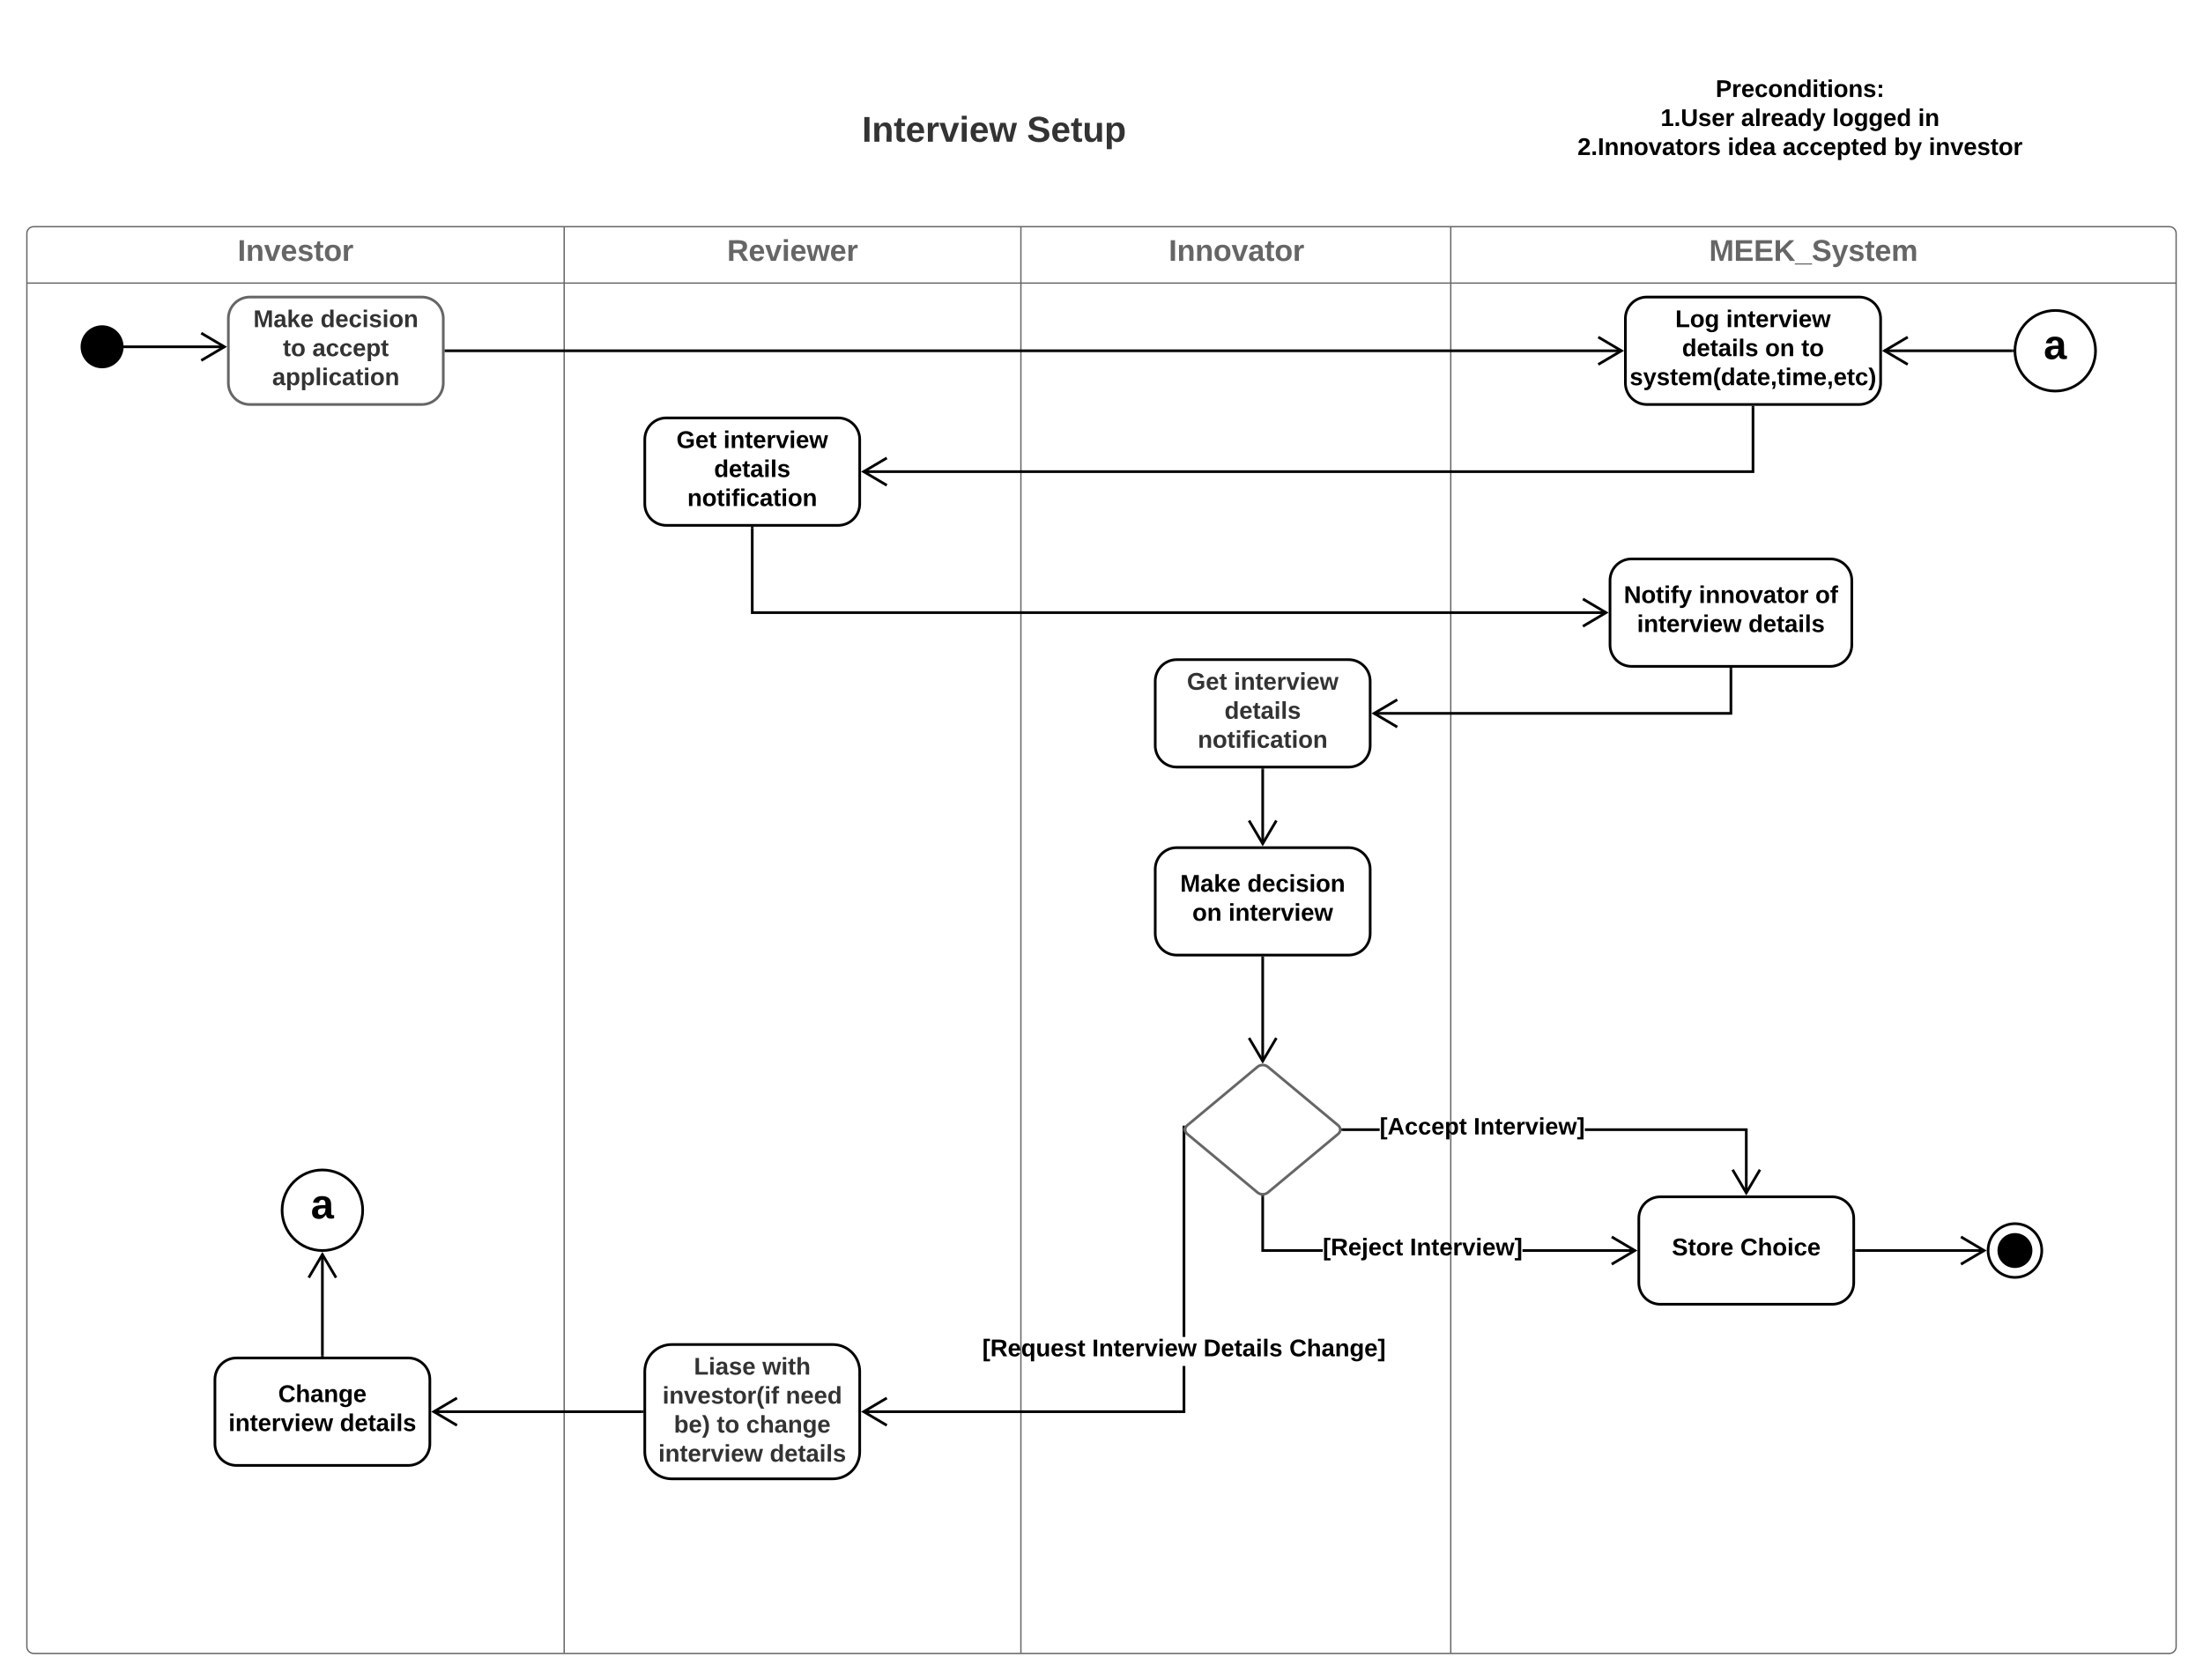 <svg xmlns="http://www.w3.org/2000/svg" xmlns:xlink="http://www.w3.org/1999/xlink" xmlns:lucid="lucid" width="1640" height="1251.2"><g transform="translate(-220 -48.805)" lucid:page-tab-id="0_0"><path d="M0 0h1870.4v1323.2H0z" fill="#fff"/><path d="M840 105c0-2.76 2.24-5 5-5h230c2.76 0 5 2.24 5 5v87.6c0 2.77-2.24 5-5 5H845c-2.76 0-5-2.23-5-5z" fill="none"/><use xlink:href="#a" transform="matrix(1,0,0,1,840,100) translate(21.667 54.333)"/><use xlink:href="#b" transform="matrix(1,0,0,1,840,100) translate(144.481 54.333)"/><path d="M240 259.6v-37c0-2.75 2.24-5 5-5h395v42z" fill="#fff"/><path d="M240 259.6V1275c0 2.76 2.24 5 5 5h395V259.6z" fill="none"/><path d="M640 259.6v-42h340v42z" fill="#fff"/><path d="M640 259.6V1280h340V259.6z" fill="none"/><path d="M640 217.6V1280" stroke="#666" fill="none"/><path d="M980 259.6v-42h320v42z" fill="#fff"/><path d="M980 259.6V1280h320V259.6z" fill="none"/><path d="M980 217.6V1280" stroke="#666" fill="none"/><path d="M1300 217.6h535c2.76 0 5 2.25 5 5v37h-540z" fill="#fff"/><path d="M1840 259.6V1275c0 2.76-2.24 5-5 5h-535V259.6z" fill="none"/><path d="M1300 217.6V1280M240 259.6h1600M240 259.6v-37c0-2.75 2.24-5 5-5h395m0 0h340m0 0h320m0 0h535c2.76 0 5 2.25 5 5v37m0 0V1275c0 2.76-2.24 5-5 5h-535m-660 0h340m0 0h320M240 259.6V1275c0 2.76 2.24 5 5 5h395" stroke="#666" fill="none"/><use xlink:href="#c" transform="matrix(1,0,0,1,240,217.61) translate(156.883 25.444)"/><use xlink:href="#d" transform="matrix(1,0,0,1,640,217.61) translate(121.265 25.444)"/><use xlink:href="#e" transform="matrix(1,0,0,1,980,217.61) translate(110.037 25.444)"/><use xlink:href="#f" transform="matrix(1,0,0,1,1300,217.61) translate(192.315 25.444)"/><path d="M406 270c-8.84 0-16 7.16-16 16v48c0 8.84 7.16 16 16 16h128c8.84 0 16-7.16 16-16v-48c0-8.84-7.16-16-16-16z" stroke="#666" stroke-width="2" fill="#fff"/><use xlink:href="#g" transform="matrix(1,0,0,1,398,278) translate(10.6 14.4)"/><use xlink:href="#h" transform="matrix(1,0,0,1,398,278) translate(60.55 14.4)"/><use xlink:href="#i" transform="matrix(1,0,0,1,398,278) translate(32.6 36)"/><use xlink:href="#j" transform="matrix(1,0,0,1,398,278) translate(54.5 36)"/><use xlink:href="#k" transform="matrix(1,0,0,1,398,278) translate(24.625 57.6)"/><path d="M552 310h875.18" stroke="#000" stroke-width="2" fill="none"/><path d="M552.03 311H551v-2h1.03z"/><path d="M1409.82 320.18l17.22-10.18-17.22-10.18" stroke="#000" stroke-width="2" fill="none"/><path d="M1096 540c-8.84 0-16 7.16-16 16v48c0 8.84 7.16 16 16 16h128c8.84 0 16-7.16 16-16v-48c0-8.84-7.16-16-16-16z" stroke="#000" stroke-width="2" fill="#fff"/><use xlink:href="#l" transform="matrix(1,0,0,1,1088,548) translate(15.575 14.4)"/><use xlink:href="#m" transform="matrix(1,0,0,1,1088,548) translate(50.525 14.4)"/><use xlink:href="#n" transform="matrix(1,0,0,1,1088,548) translate(43.55 36)"/><use xlink:href="#o" transform="matrix(1,0,0,1,1088,548) translate(23.675 57.6)"/><path d="M1446 270c-8.84 0-16 7.16-16 16v48c0 8.84 7.16 16 16 16h158c8.84 0 16-7.16 16-16v-48c0-8.84-7.16-16-16-16z" stroke="#000" stroke-width="2" fill="#fff"/><use xlink:href="#p" transform="matrix(1,0,0,1,1438,278) translate(29.125 14.4)"/><use xlink:href="#q" transform="matrix(1,0,0,1,1438,278) translate(66.975 14.4)"/><use xlink:href="#r" transform="matrix(1,0,0,1,1438,278) translate(34.15 36)"/><use xlink:href="#s" transform="matrix(1,0,0,1,1438,278) translate(96.05 36)"/><use xlink:href="#t" transform="matrix(1,0,0,1,1438,278) translate(122.95 36)"/><use xlink:href="#u" transform="matrix(1,0,0,1,1438,278) translate(-4.825 57.6)"/><path d="M698 1100H542.82" stroke="#000" stroke-width="2" fill="none"/><path d="M699 1101h-1.03v-2H699z"/><path d="M560.18 1089.82L542.96 1100l17.22 10.18M780 442v63h635.74" stroke="#000" stroke-width="2" fill="none"/><path d="M781 442.03h-2V441h2z"/><path d="M1398.38 515.18l17.2-10.18-17.2-10.18M1160 622v55.18" stroke="#000" stroke-width="2" fill="none"/><path d="M1161 622.03h-2V621h2z"/><path d="M1149.82 659.82l10.18 17.22 10.18-17.22" stroke="#000" stroke-width="2" fill="none"/><path d="M1102.4 1101H862.82v-2h237.58v-33.05h2zm0-56.65h-2V891h2z"/><path d="M1102.4 887l-1.07 1.9.13 2.13h-1.06V887h2zM880.7 1090.68l-15.77 9.32 15.76 9.32-1.03 1.72L861 1100l18.67-11.04z"/><use xlink:href="#v" transform="matrix(1,0,0,1,951.248,1044.345) translate(0 14.4)"/><use xlink:href="#w" transform="matrix(1,0,0,1,951.248,1044.345) translate(81.75 14.4)"/><use xlink:href="#x" transform="matrix(1,0,0,1,951.248,1044.345) translate(164.65 14.4)"/><use xlink:href="#y" transform="matrix(1,0,0,1,951.248,1044.345) translate(228.55 14.4)"/><path d="M1340 68.8h440v160h-440z" stroke="#000" stroke-opacity="0" stroke-width="2" fill="#fff" fill-opacity="0"/><use xlink:href="#z" transform="matrix(1,0,0,1,1345,73.805) translate(152.175 47.212)"/><use xlink:href="#A" transform="matrix(1,0,0,1,1345,73.805) translate(111.175 68.812)"/><use xlink:href="#B" transform="matrix(1,0,0,1,1345,73.805) translate(171.125 68.812)"/><use xlink:href="#C" transform="matrix(1,0,0,1,1345,73.805) translate(239.075 68.812)"/><use xlink:href="#D" transform="matrix(1,0,0,1,1345,73.805) translate(302.875 68.812)"/><use xlink:href="#E" transform="matrix(1,0,0,1,1345,73.805) translate(49.325 90.413)"/><use xlink:href="#F" transform="matrix(1,0,0,1,1345,73.805) translate(161.075 90.413)"/><use xlink:href="#G" transform="matrix(1,0,0,1,1345,73.805) translate(202.025 90.413)"/><use xlink:href="#H" transform="matrix(1,0,0,1,1345,73.805) translate(284.875 90.413)"/><use xlink:href="#I" transform="matrix(1,0,0,1,1345,73.805) translate(310.825 90.413)"/><use xlink:href="#J" transform="matrix(1,0,0,1,1345,73.805) translate(215 112.013)"/><path d="M1160 762v77.07" stroke="#000" stroke-width="2" fill="none"/><path d="M1161 762.03h-2V761h2z"/><path d="M1149.82 821.7l10.18 17.23 10.18-17.22" stroke="#000" stroke-width="2" fill="none"/><path d="M720 1050c-11.05 0-20 8.95-20 20v60c0 11.05 8.95 20 20 20h120c11.05 0 20-8.95 20-20v-60c0-11.05-8.95-20-20-20z" stroke="#000" stroke-width="2" fill="#fff"/><use xlink:href="#K" transform="matrix(1,0,0,1,708,1058) translate(28.575 14.4)"/><use xlink:href="#L" transform="matrix(1,0,0,1,708,1058) translate(79.525 14.4)"/><use xlink:href="#M" transform="matrix(1,0,0,1,708,1058) translate(5.175 36)"/><use xlink:href="#N" transform="matrix(1,0,0,1,708,1058) translate(96.925 36)"/><use xlink:href="#O" transform="matrix(1,0,0,1,708,1058) translate(13.675 57.6)"/><use xlink:href="#i" transform="matrix(1,0,0,1,708,1058) translate(45.575 57.6)"/><use xlink:href="#P" transform="matrix(1,0,0,1,708,1058) translate(67.475 57.6)"/><use xlink:href="#Q" transform="matrix(1,0,0,1,708,1058) translate(2.1 79.2)"/><use xlink:href="#R" transform="matrix(1,0,0,1,708,1058) translate(85 79.2)"/><path d="M396 1060c-8.84 0-16 7.16-16 16v48c0 8.84 7.16 16 16 16h128c8.84 0 16-7.16 16-16v-48c0-8.84-7.16-16-16-16z" stroke="#000" stroke-width="2" fill="#fff"/><use xlink:href="#S" transform="matrix(1,0,0,1,388,1068) translate(39.1 24.8)"/><use xlink:href="#T" transform="matrix(1,0,0,1,388,1068) translate(2.1 46.4)"/><use xlink:href="#U" transform="matrix(1,0,0,1,388,1068) translate(85 46.4)"/><path d="M460 1058v-75.18" stroke="#000" stroke-width="2" fill="none"/><path d="M461 1059h-2v-1.03h2z"/><path d="M470.18 1000.18L460 982.98l-10.18 17.2" stroke="#000" stroke-width="2" fill="none"/><path d="M716 360c-8.84 0-16 7.16-16 16v48c0 8.84 7.16 16 16 16h128c8.84 0 16-7.16 16-16v-48c0-8.84-7.16-16-16-16z" stroke="#000" stroke-width="2" fill="#fff"/><use xlink:href="#V" transform="matrix(1,0,0,1,708,368) translate(15.575 14.4)"/><use xlink:href="#q" transform="matrix(1,0,0,1,708,368) translate(50.525 14.4)"/><use xlink:href="#W" transform="matrix(1,0,0,1,708,368) translate(43.55 36)"/><use xlink:href="#X" transform="matrix(1,0,0,1,708,368) translate(23.675 57.6)"/><path d="M1525 352v48H862.82" stroke="#000" stroke-width="2" fill="none"/><path d="M1526 352.03h-2V351h2z"/><path d="M880.18 389.82L862.96 400l17.22 10.18" stroke="#000" stroke-width="2" fill="none"/><path d="M1434.56 465c-8.84 0-16 7.16-16 16v48c0 8.84 7.16 16 16 16h148c8.83 0 16-7.16 16-16v-48c0-8.84-7.17-16-16-16z" stroke="#000" stroke-width="2" fill="#fff"/><g><use xlink:href="#Y" transform="matrix(1,0,0,1,1426.557,473) translate(2.275 24.8)"/><use xlink:href="#Z" transform="matrix(1,0,0,1,1426.557,473) translate(58.075 24.8)"/><use xlink:href="#aa" transform="matrix(1,0,0,1,1426.557,473) translate(144.825 24.8)"/><use xlink:href="#ab" transform="matrix(1,0,0,1,1426.557,473) translate(12.1 46.4)"/><use xlink:href="#U" transform="matrix(1,0,0,1,1426.557,473) translate(95 46.4)"/></g><path d="M1096 680c-8.84 0-16 7.16-16 16v48c0 8.84 7.16 16 16 16h128c8.84 0 16-7.16 16-16v-48c0-8.84-7.16-16-16-16z" stroke="#000" stroke-width="2" fill="#fff"/><g><use xlink:href="#ac" transform="matrix(1,0,0,1,1088,688) translate(10.6 24.8)"/><use xlink:href="#ad" transform="matrix(1,0,0,1,1088,688) translate(60.55 24.8)"/><use xlink:href="#s" transform="matrix(1,0,0,1,1088,688) translate(19.6 46.4)"/><use xlink:href="#ae" transform="matrix(1,0,0,1,1088,688) translate(46.5 46.4)"/></g><path d="M1156.16 843.2c2.12-1.77 5.56-1.77 7.68 0l52.32 43.6c2.12 1.77 2.12 4.63 0 6.4l-52.32 43.6c-2.12 1.77-5.56 1.77-7.68 0l-52.32-43.6c-2.12-1.77-2.12-4.63 0-6.4z" stroke="#666" stroke-width="2" fill="#fff"/><path d="M1508.56 547v33h-265.74" stroke="#000" stroke-width="2" fill="none"/><path d="M1509.56 547.03h-2V546h2z"/><path d="M1260.18 569.82L1242.96 580l17.22 10.18" stroke="#000" stroke-width="2" fill="none"/><path d="M1521 937.18h-2V891h-119.18v-2H1521zM1219.6 891v-2h27.48v2z"/><path d="M1219.63 891h-.97l-.12-2h1.1zM1531.04 920.33L1520 939l-11.04-18.67 1.72-1.02 9.32 15.77 9.32-15.76z"/><g><use xlink:href="#af" transform="matrix(1,0,0,1,1247.077,879.333) translate(0 14.222)"/><use xlink:href="#ag" transform="matrix(1,0,0,1,1247.077,879.333) translate(69.926 14.222)"/></g><path d="M1161 979h43.7v2H1159v-40.9h2zm276.18 0v2h-83.78v-2z"/><path d="M1161 940.13h-2v-1.15l.8.16 1.2-.17zM1439 980l-18.67 11.04-1.02-1.72 15.77-9.32-15.76-9.32 1.03-1.72z"/><g><use xlink:href="#ah" transform="matrix(1,0,0,1,1204.704,969.2) translate(0 14.4)"/><use xlink:href="#ai" transform="matrix(1,0,0,1,1204.704,969.2) translate(64.85 14.4)"/></g><path d="M310.67 307.04h76.5" stroke="#000" stroke-width="2" fill="none"/><path d="M311 307.04c0 8.28-6.72 15-15 15-8.28 0-15-6.72-15-15 0-8.3 6.72-15 15-15 8.28 0 15 6.7 15 15z" stroke="#000" stroke-width="2"/><path d="M369.82 317.22l17.22-10.18-17.22-10.18" stroke="#000" stroke-width="2" fill="none"/><path d="M1740 980c0 11.05-8.95 20-20 20s-20-8.95-20-20 8.95-20 20-20 20 8.95 20 20z" stroke="#000" stroke-width="2" fill="#fff"/><path d="M1732 980c0 6.63-5.37 12-12 12s-12-5.37-12-12 5.37-12 12-12 12 5.37 12 12z" stroke="#000" stroke-width="2"/><path d="M1456 940c-8.84 0-16 7.16-16 16v48c0 8.84 7.16 16 16 16h128c8.84 0 16-7.16 16-16v-48c0-8.84-7.16-16-16-16z" stroke="#000" stroke-width="2" fill="#fff"/><g><use xlink:href="#aj" transform="matrix(1,0,0,1,1448,948) translate(16.625 35.6)"/><use xlink:href="#ak" transform="matrix(1,0,0,1,1448,948) translate(67.525 35.6)"/></g><path d="M1602 980h95.18" stroke="#000" stroke-width="2" fill="none"/><path d="M1602.03 981H1601v-2h1.03z"/><path d="M1679.82 990.18l17.2-10.18-17.2-10.18" stroke="#000" stroke-width="2" fill="none"/><path d="M490 950c0 16.57-13.43 30-30 30s-30-13.43-30-30 13.43-30 30-30 30 13.43 30 30z" stroke="#000" stroke-width="2" fill="#fff"/><g><use xlink:href="#al" transform="matrix(1,0,0,1,435,925) translate(16.363 31.139)"/></g><path d="M1780 310c0 16.57-13.43 30-30 30s-30-13.43-30-30 13.43-30 30-30 30 13.43 30 30z" stroke="#000" stroke-width="2" fill="#fff"/><g><use xlink:href="#al" transform="matrix(1,0,0,1,1725,285) translate(16.363 31.139)"/></g><path d="M1718 310h-95.18" stroke="#000" stroke-width="2" fill="none"/><path d="M1719 309.98l.03 1.02h-1.06v-2h1.1z"/><path d="M1640.18 299.82L1622.96 310l17.22 10.18" stroke="#000" stroke-width="2" fill="none"/><defs><path fill="#333" d="M24 0v-248h52V0H24" id="am"/><path fill="#333" d="M135-194c87-1 58 113 63 194h-50c-7-57 23-157-34-157-59 0-34 97-39 157H25l-1-190h47c2 12-1 28 3 38 12-26 28-41 61-42" id="an"/><path fill="#333" d="M115-3C79 11 28 4 28-45v-112H4v-33h27l15-45h31v45h36v33H77v99c-1 23 16 31 38 25v30" id="ao"/><path fill="#333" d="M185-48c-13 30-37 53-82 52C43 2 14-33 14-96s30-98 90-98c62 0 83 45 84 108H66c0 31 8 55 39 56 18 0 30-7 34-22zm-45-69c5-46-57-63-70-21-2 6-4 13-4 21h74" id="ap"/><path fill="#333" d="M135-150c-39-12-60 13-60 57V0H25l-1-190h47c2 13-1 29 3 40 6-28 27-53 61-41v41" id="aq"/><path fill="#333" d="M128 0H69L1-190h53L99-40l48-150h52" id="ar"/><path fill="#333" d="M25-224v-37h50v37H25zM25 0v-190h50V0H25" id="as"/><path fill="#333" d="M231 0h-52l-39-155L100 0H48L-1-190h46L77-45c9-52 24-97 36-145h53l37 145 32-145h46" id="at"/><g id="a"><use transform="matrix(0.074,0,0,0.074,0,0)" xlink:href="#am"/><use transform="matrix(0.074,0,0,0.074,7.407,0)" xlink:href="#an"/><use transform="matrix(0.074,0,0,0.074,23.63,0)" xlink:href="#ao"/><use transform="matrix(0.074,0,0,0.074,32.444,0)" xlink:href="#ap"/><use transform="matrix(0.074,0,0,0.074,47.259,0)" xlink:href="#aq"/><use transform="matrix(0.074,0,0,0.074,57.63,0)" xlink:href="#ar"/><use transform="matrix(0.074,0,0,0.074,72.444,0)" xlink:href="#as"/><use transform="matrix(0.074,0,0,0.074,79.852,0)" xlink:href="#ap"/><use transform="matrix(0.074,0,0,0.074,94.667,0)" xlink:href="#at"/></g><path fill="#333" d="M169-182c-1-43-94-46-97-3 18 66 151 10 154 114 3 95-165 93-204 36-6-8-10-19-12-30l50-8c3 46 112 56 116 5-17-69-150-10-154-114-4-87 153-88 188-35 5 8 8 18 10 28" id="au"/><path fill="#333" d="M85 4C-2 5 27-109 22-190h50c7 57-23 150 33 157 60-5 35-97 40-157h50l1 190h-47c-2-12 1-28-3-38-12 25-28 42-61 42" id="av"/><path fill="#333" d="M135-194c53 0 70 44 70 98 0 56-19 98-73 100-31 1-45-17-59-34 3 33 2 69 2 105H25l-1-265h48c2 10 0 23 3 31 11-24 29-35 60-35zM114-30c33 0 39-31 40-66 0-38-9-64-40-64-56 0-55 130 0 130" id="aw"/><g id="b"><use transform="matrix(0.074,0,0,0.074,0,0)" xlink:href="#au"/><use transform="matrix(0.074,0,0,0.074,17.778,0)" xlink:href="#ap"/><use transform="matrix(0.074,0,0,0.074,32.593,0)" xlink:href="#ao"/><use transform="matrix(0.074,0,0,0.074,41.407,0)" xlink:href="#av"/><use transform="matrix(0.074,0,0,0.074,57.63,0)" xlink:href="#aw"/></g><path fill="#666" d="M24 0v-248h52V0H24" id="ax"/><path fill="#666" d="M135-194c87-1 58 113 63 194h-50c-7-57 23-157-34-157-59 0-34 97-39 157H25l-1-190h47c2 12-1 28 3 38 12-26 28-41 61-42" id="ay"/><path fill="#666" d="M128 0H69L1-190h53L99-40l48-150h52" id="az"/><path fill="#666" d="M185-48c-13 30-37 53-82 52C43 2 14-33 14-96s30-98 90-98c62 0 83 45 84 108H66c0 31 8 55 39 56 18 0 30-7 34-22zm-45-69c5-46-57-63-70-21-2 6-4 13-4 21h74" id="aA"/><path fill="#666" d="M137-138c1-29-70-34-71-4 15 46 118 7 119 86 1 83-164 76-172 9l43-7c4 19 20 25 44 25 33 8 57-30 24-41C81-84 22-81 20-136c-2-80 154-74 161-7" id="aB"/><path fill="#666" d="M115-3C79 11 28 4 28-45v-112H4v-33h27l15-45h31v45h36v33H77v99c-1 23 16 31 38 25v30" id="aC"/><path fill="#666" d="M110-194c64 0 96 36 96 99 0 64-35 99-97 99-61 0-95-36-95-99 0-62 34-99 96-99zm-1 164c35 0 45-28 45-65 0-40-10-65-43-65-34 0-45 26-45 65 0 36 10 65 43 65" id="aD"/><path fill="#666" d="M135-150c-39-12-60 13-60 57V0H25l-1-190h47c2 13-1 29 3 40 6-28 27-53 61-41v41" id="aE"/><g id="c"><use transform="matrix(0.062,0,0,0.062,0,0)" xlink:href="#ax"/><use transform="matrix(0.062,0,0,0.062,6.173,0)" xlink:href="#ay"/><use transform="matrix(0.062,0,0,0.062,19.691,0)" xlink:href="#az"/><use transform="matrix(0.062,0,0,0.062,32.037,0)" xlink:href="#aA"/><use transform="matrix(0.062,0,0,0.062,44.383,0)" xlink:href="#aB"/><use transform="matrix(0.062,0,0,0.062,56.728,0)" xlink:href="#aC"/><use transform="matrix(0.062,0,0,0.062,64.074,0)" xlink:href="#aD"/><use transform="matrix(0.062,0,0,0.062,77.593,0)" xlink:href="#aE"/></g><path fill="#666" d="M240-174c0 40-23 61-54 70L253 0h-59l-57-94H76V0H24v-248c93 4 217-23 216 74zM76-134c48-2 112 12 112-38 0-48-66-32-112-35v73" id="aF"/><path fill="#666" d="M25-224v-37h50v37H25zM25 0v-190h50V0H25" id="aG"/><path fill="#666" d="M231 0h-52l-39-155L100 0H48L-1-190h46L77-45c9-52 24-97 36-145h53l37 145 32-145h46" id="aH"/><g id="d"><use transform="matrix(0.062,0,0,0.062,0,0)" xlink:href="#aF"/><use transform="matrix(0.062,0,0,0.062,15.988,0)" xlink:href="#aA"/><use transform="matrix(0.062,0,0,0.062,28.333,0)" xlink:href="#az"/><use transform="matrix(0.062,0,0,0.062,40.679,0)" xlink:href="#aG"/><use transform="matrix(0.062,0,0,0.062,46.852,0)" xlink:href="#aA"/><use transform="matrix(0.062,0,0,0.062,59.198,0)" xlink:href="#aH"/><use transform="matrix(0.062,0,0,0.062,76.481,0)" xlink:href="#aA"/><use transform="matrix(0.062,0,0,0.062,88.827,0)" xlink:href="#aE"/></g><path fill="#666" d="M133-34C117-15 103 5 69 4 32 3 11-16 11-54c-1-60 55-63 116-61 1-26-3-47-28-47-18 1-26 9-28 27l-52-2c7-38 36-58 82-57s74 22 75 68l1 82c-1 14 12 18 25 15v27c-30 8-71 5-69-32zm-48 3c29 0 43-24 42-57-32 0-66-3-65 30 0 17 8 27 23 27" id="aI"/><g id="e"><use transform="matrix(0.062,0,0,0.062,0,0)" xlink:href="#ax"/><use transform="matrix(0.062,0,0,0.062,6.173,0)" xlink:href="#ay"/><use transform="matrix(0.062,0,0,0.062,19.691,0)" xlink:href="#ay"/><use transform="matrix(0.062,0,0,0.062,33.21,0)" xlink:href="#aD"/><use transform="matrix(0.062,0,0,0.062,46.728,0)" xlink:href="#az"/><use transform="matrix(0.062,0,0,0.062,59.074,0)" xlink:href="#aI"/><use transform="matrix(0.062,0,0,0.062,71.42,0)" xlink:href="#aC"/><use transform="matrix(0.062,0,0,0.062,78.765,0)" xlink:href="#aD"/><use transform="matrix(0.062,0,0,0.062,92.284,0)" xlink:href="#aE"/></g><path fill="#666" d="M230 0l2-204L168 0h-37L68-204 70 0H24v-248h70l56 185 57-185h69V0h-46" id="aJ"/><path fill="#666" d="M24 0v-248h195v40H76v63h132v40H76v65h150V0H24" id="aK"/><path fill="#666" d="M195 0l-88-114-31 24V0H24v-248h52v113l112-113h60L142-143 257 0h-62" id="aL"/><path fill="#666" d="M-4 44V30h207v14H-4" id="aM"/><path fill="#666" d="M169-182c-1-43-94-46-97-3 18 66 151 10 154 114 3 95-165 93-204 36-6-8-10-19-12-30l50-8c3 46 112 56 116 5-17-69-150-10-154-114-4-87 153-88 188-35 5 8 8 18 10 28" id="aN"/><path fill="#666" d="M123 10C108 53 80 86 19 72V37c35 8 53-11 59-39L3-190h52l48 148c12-52 28-100 44-148h51" id="aO"/><path fill="#666" d="M220-157c-53 9-28 100-34 157h-49v-107c1-27-5-49-29-50C55-147 81-57 75 0H25l-1-190h47c2 12-1 28 3 38 10-53 101-56 108 0 13-22 24-43 59-42 82 1 51 116 57 194h-49v-107c-1-25-5-48-29-50" id="aP"/><g id="f"><use transform="matrix(0.062,0,0,0.062,0,0)" xlink:href="#aJ"/><use transform="matrix(0.062,0,0,0.062,18.457,0)" xlink:href="#aK"/><use transform="matrix(0.062,0,0,0.062,33.272,0)" xlink:href="#aK"/><use transform="matrix(0.062,0,0,0.062,48.086,0)" xlink:href="#aL"/><use transform="matrix(0.062,0,0,0.062,64.074,0)" xlink:href="#aM"/><use transform="matrix(0.062,0,0,0.062,76.42,0)" xlink:href="#aN"/><use transform="matrix(0.062,0,0,0.062,91.235,0)" xlink:href="#aO"/><use transform="matrix(0.062,0,0,0.062,103.58,0)" xlink:href="#aB"/><use transform="matrix(0.062,0,0,0.062,115.926,0)" xlink:href="#aC"/><use transform="matrix(0.062,0,0,0.062,123.272,0)" xlink:href="#aA"/><use transform="matrix(0.062,0,0,0.062,135.617,0)" xlink:href="#aP"/></g><path fill="#333" d="M230 0l2-204L168 0h-37L68-204 70 0H24v-248h70l56 185 57-185h69V0h-46" id="aQ"/><path fill="#333" d="M133-34C117-15 103 5 69 4 32 3 11-16 11-54c-1-60 55-63 116-61 1-26-3-47-28-47-18 1-26 9-28 27l-52-2c7-38 36-58 82-57s74 22 75 68l1 82c-1 14 12 18 25 15v27c-30 8-71 5-69-32zm-48 3c29 0 43-24 42-57-32 0-66-3-65 30 0 17 8 27 23 27" id="aR"/><path fill="#333" d="M147 0L96-86 75-71V0H25v-261h50v150l67-79h53l-66 74L201 0h-54" id="aS"/><g id="g"><use transform="matrix(0.05,0,0,0.05,0,0)" xlink:href="#aQ"/><use transform="matrix(0.05,0,0,0.05,14.95,0)" xlink:href="#aR"/><use transform="matrix(0.05,0,0,0.05,24.95,0)" xlink:href="#aS"/><use transform="matrix(0.05,0,0,0.05,34.95,0)" xlink:href="#ap"/></g><path fill="#333" d="M88-194c31-1 46 15 58 34l-1-101h50l1 261h-48c-2-10 0-23-3-31C134-8 116 4 84 4 32 4 16-41 15-95c0-56 19-97 73-99zm17 164c33 0 40-30 41-66 1-37-9-64-41-64s-38 30-39 65c0 43 13 65 39 65" id="aT"/><path fill="#333" d="M190-63c-7 42-38 67-86 67-59 0-84-38-90-98-12-110 154-137 174-36l-49 2c-2-19-15-32-35-32-30 0-35 28-38 64-6 74 65 87 74 30" id="aU"/><path fill="#333" d="M137-138c1-29-70-34-71-4 15 46 118 7 119 86 1 83-164 76-172 9l43-7c4 19 20 25 44 25 33 8 57-30 24-41C81-84 22-81 20-136c-2-80 154-74 161-7" id="aV"/><path fill="#333" d="M110-194c64 0 96 36 96 99 0 64-35 99-97 99-61 0-95-36-95-99 0-62 34-99 96-99zm-1 164c35 0 45-28 45-65 0-40-10-65-43-65-34 0-45 26-45 65 0 36 10 65 43 65" id="aW"/><g id="h"><use transform="matrix(0.05,0,0,0.05,0,0)" xlink:href="#aT"/><use transform="matrix(0.05,0,0,0.05,10.95,0)" xlink:href="#ap"/><use transform="matrix(0.05,0,0,0.05,20.95,0)" xlink:href="#aU"/><use transform="matrix(0.05,0,0,0.05,30.95,0)" xlink:href="#as"/><use transform="matrix(0.05,0,0,0.05,35.95,0)" xlink:href="#aV"/><use transform="matrix(0.05,0,0,0.05,45.95,0)" xlink:href="#as"/><use transform="matrix(0.05,0,0,0.05,50.95,0)" xlink:href="#aW"/><use transform="matrix(0.05,0,0,0.05,61.9,0)" xlink:href="#an"/></g><g id="i"><use transform="matrix(0.05,0,0,0.05,0,0)" xlink:href="#ao"/><use transform="matrix(0.05,0,0,0.05,5.95,0)" xlink:href="#aW"/></g><g id="j"><use transform="matrix(0.05,0,0,0.05,0,0)" xlink:href="#aR"/><use transform="matrix(0.05,0,0,0.05,10,0)" xlink:href="#aU"/><use transform="matrix(0.05,0,0,0.05,20,0)" xlink:href="#aU"/><use transform="matrix(0.05,0,0,0.05,30,0)" xlink:href="#ap"/><use transform="matrix(0.05,0,0,0.05,40,0)" xlink:href="#aw"/><use transform="matrix(0.05,0,0,0.05,50.95,0)" xlink:href="#ao"/></g><path fill="#333" d="M25 0v-261h50V0H25" id="aX"/><g id="k"><use transform="matrix(0.05,0,0,0.05,0,0)" xlink:href="#aR"/><use transform="matrix(0.05,0,0,0.05,10,0)" xlink:href="#aw"/><use transform="matrix(0.05,0,0,0.05,20.95,0)" xlink:href="#aw"/><use transform="matrix(0.05,0,0,0.05,31.9,0)" xlink:href="#aX"/><use transform="matrix(0.05,0,0,0.05,36.9,0)" xlink:href="#as"/><use transform="matrix(0.05,0,0,0.05,41.9,0)" xlink:href="#aU"/><use transform="matrix(0.05,0,0,0.05,51.9,0)" xlink:href="#aR"/><use transform="matrix(0.05,0,0,0.05,61.9,0)" xlink:href="#ao"/><use transform="matrix(0.05,0,0,0.05,67.85,0)" xlink:href="#as"/><use transform="matrix(0.05,0,0,0.05,72.85,0)" xlink:href="#aW"/><use transform="matrix(0.05,0,0,0.05,83.8,0)" xlink:href="#an"/></g><path fill="#333" d="M67-125c0 54 23 88 75 88 28 0 53-7 68-21v-34h-60v-39h108v91C232-14 192 4 140 4 58 4 20-42 15-125 8-236 126-280 215-234c19 10 29 26 37 47l-47 15c-11-23-29-39-63-39-53 1-75 33-75 86" id="aY"/><g id="l"><use transform="matrix(0.05,0,0,0.05,0,0)" xlink:href="#aY"/><use transform="matrix(0.05,0,0,0.05,14,0)" xlink:href="#ap"/><use transform="matrix(0.05,0,0,0.05,24,0)" xlink:href="#ao"/></g><g id="m"><use transform="matrix(0.05,0,0,0.05,0,0)" xlink:href="#as"/><use transform="matrix(0.05,0,0,0.05,5,0)" xlink:href="#an"/><use transform="matrix(0.05,0,0,0.05,15.95,0)" xlink:href="#ao"/><use transform="matrix(0.05,0,0,0.05,21.9,0)" xlink:href="#ap"/><use transform="matrix(0.05,0,0,0.05,31.9,0)" xlink:href="#aq"/><use transform="matrix(0.05,0,0,0.05,38.9,0)" xlink:href="#ar"/><use transform="matrix(0.05,0,0,0.05,48.9,0)" xlink:href="#as"/><use transform="matrix(0.05,0,0,0.05,53.9,0)" xlink:href="#ap"/><use transform="matrix(0.05,0,0,0.05,63.9,0)" xlink:href="#at"/></g><g id="n"><use transform="matrix(0.05,0,0,0.05,0,0)" xlink:href="#aT"/><use transform="matrix(0.05,0,0,0.05,10.95,0)" xlink:href="#ap"/><use transform="matrix(0.05,0,0,0.05,20.95,0)" xlink:href="#ao"/><use transform="matrix(0.05,0,0,0.05,26.9,0)" xlink:href="#aR"/><use transform="matrix(0.05,0,0,0.05,36.9,0)" xlink:href="#as"/><use transform="matrix(0.05,0,0,0.05,41.9,0)" xlink:href="#aX"/><use transform="matrix(0.05,0,0,0.05,46.9,0)" xlink:href="#aV"/></g><path fill="#333" d="M121-226c-27-7-43 5-38 36h38v33H83V0H34v-157H6v-33h28c-9-59 32-81 87-68v32" id="aZ"/><g id="o"><use transform="matrix(0.05,0,0,0.05,0,0)" xlink:href="#an"/><use transform="matrix(0.05,0,0,0.05,10.95,0)" xlink:href="#aW"/><use transform="matrix(0.05,0,0,0.05,21.9,0)" xlink:href="#ao"/><use transform="matrix(0.05,0,0,0.05,27.85,0)" xlink:href="#as"/><use transform="matrix(0.05,0,0,0.05,32.85,0)" xlink:href="#aZ"/><use transform="matrix(0.05,0,0,0.05,38.8,0)" xlink:href="#as"/><use transform="matrix(0.05,0,0,0.05,43.8,0)" xlink:href="#aU"/><use transform="matrix(0.05,0,0,0.05,53.8,0)" xlink:href="#aR"/><use transform="matrix(0.05,0,0,0.05,63.8,0)" xlink:href="#ao"/><use transform="matrix(0.05,0,0,0.05,69.75,0)" xlink:href="#as"/><use transform="matrix(0.05,0,0,0.05,74.75,0)" xlink:href="#aW"/><use transform="matrix(0.05,0,0,0.05,85.7,0)" xlink:href="#an"/></g><path d="M24 0v-248h52v208h133V0H24" id="ba"/><path d="M110-194c64 0 96 36 96 99 0 64-35 99-97 99-61 0-95-36-95-99 0-62 34-99 96-99zm-1 164c35 0 45-28 45-65 0-40-10-65-43-65-34 0-45 26-45 65 0 36 10 65 43 65" id="bb"/><path d="M195-6C206 82 75 100 31 46c-4-6-6-13-8-21l49-6c3 16 16 24 34 25 40 0 42-37 40-79-11 22-30 35-61 35-53 0-70-43-70-97 0-56 18-96 73-97 30 0 46 14 59 34l2-30h47zm-90-29c32 0 41-27 41-63 0-35-9-62-40-62-32 0-39 29-40 63 0 36 9 62 39 62" id="bc"/><g id="p"><use transform="matrix(0.05,0,0,0.05,0,0)" xlink:href="#ba"/><use transform="matrix(0.05,0,0,0.05,10.95,0)" xlink:href="#bb"/><use transform="matrix(0.05,0,0,0.05,21.9,0)" xlink:href="#bc"/></g><path d="M25-224v-37h50v37H25zM25 0v-190h50V0H25" id="bd"/><path d="M135-194c87-1 58 113 63 194h-50c-7-57 23-157-34-157-59 0-34 97-39 157H25l-1-190h47c2 12-1 28 3 38 12-26 28-41 61-42" id="be"/><path d="M115-3C79 11 28 4 28-45v-112H4v-33h27l15-45h31v45h36v33H77v99c-1 23 16 31 38 25v30" id="bf"/><path d="M185-48c-13 30-37 53-82 52C43 2 14-33 14-96s30-98 90-98c62 0 83 45 84 108H66c0 31 8 55 39 56 18 0 30-7 34-22zm-45-69c5-46-57-63-70-21-2 6-4 13-4 21h74" id="bg"/><path d="M135-150c-39-12-60 13-60 57V0H25l-1-190h47c2 13-1 29 3 40 6-28 27-53 61-41v41" id="bh"/><path d="M128 0H69L1-190h53L99-40l48-150h52" id="bi"/><path d="M231 0h-52l-39-155L100 0H48L-1-190h46L77-45c9-52 24-97 36-145h53l37 145 32-145h46" id="bj"/><g id="q"><use transform="matrix(0.05,0,0,0.05,0,0)" xlink:href="#bd"/><use transform="matrix(0.05,0,0,0.05,5,0)" xlink:href="#be"/><use transform="matrix(0.05,0,0,0.05,15.95,0)" xlink:href="#bf"/><use transform="matrix(0.05,0,0,0.05,21.9,0)" xlink:href="#bg"/><use transform="matrix(0.05,0,0,0.05,31.9,0)" xlink:href="#bh"/><use transform="matrix(0.05,0,0,0.05,38.9,0)" xlink:href="#bi"/><use transform="matrix(0.05,0,0,0.05,48.9,0)" xlink:href="#bd"/><use transform="matrix(0.05,0,0,0.05,53.9,0)" xlink:href="#bg"/><use transform="matrix(0.05,0,0,0.05,63.9,0)" xlink:href="#bj"/></g><path d="M88-194c31-1 46 15 58 34l-1-101h50l1 261h-48c-2-10 0-23-3-31C134-8 116 4 84 4 32 4 16-41 15-95c0-56 19-97 73-99zm17 164c33 0 40-30 41-66 1-37-9-64-41-64s-38 30-39 65c0 43 13 65 39 65" id="bk"/><path d="M133-34C117-15 103 5 69 4 32 3 11-16 11-54c-1-60 55-63 116-61 1-26-3-47-28-47-18 1-26 9-28 27l-52-2c7-38 36-58 82-57s74 22 75 68l1 82c-1 14 12 18 25 15v27c-30 8-71 5-69-32zm-48 3c29 0 43-24 42-57-32 0-66-3-65 30 0 17 8 27 23 27" id="bl"/><path d="M25 0v-261h50V0H25" id="bm"/><path d="M137-138c1-29-70-34-71-4 15 46 118 7 119 86 1 83-164 76-172 9l43-7c4 19 20 25 44 25 33 8 57-30 24-41C81-84 22-81 20-136c-2-80 154-74 161-7" id="bn"/><g id="r"><use transform="matrix(0.05,0,0,0.05,0,0)" xlink:href="#bk"/><use transform="matrix(0.05,0,0,0.05,10.95,0)" xlink:href="#bg"/><use transform="matrix(0.05,0,0,0.05,20.95,0)" xlink:href="#bf"/><use transform="matrix(0.05,0,0,0.05,26.9,0)" xlink:href="#bl"/><use transform="matrix(0.05,0,0,0.05,36.9,0)" xlink:href="#bd"/><use transform="matrix(0.05,0,0,0.05,41.9,0)" xlink:href="#bm"/><use transform="matrix(0.05,0,0,0.05,46.9,0)" xlink:href="#bn"/></g><g id="s"><use transform="matrix(0.05,0,0,0.05,0,0)" xlink:href="#bb"/><use transform="matrix(0.05,0,0,0.05,10.95,0)" xlink:href="#be"/></g><g id="t"><use transform="matrix(0.05,0,0,0.05,0,0)" xlink:href="#bf"/><use transform="matrix(0.05,0,0,0.05,5.95,0)" xlink:href="#bb"/></g><path d="M123 10C108 53 80 86 19 72V37c35 8 53-11 59-39L3-190h52l48 148c12-52 28-100 44-148h51" id="bo"/><path d="M220-157c-53 9-28 100-34 157h-49v-107c1-27-5-49-29-50C55-147 81-57 75 0H25l-1-190h47c2 12-1 28 3 38 10-53 101-56 108 0 13-22 24-43 59-42 82 1 51 116 57 194h-49v-107c-1-25-5-48-29-50" id="bp"/><path d="M67-93c0 74 22 123 53 168H70C40 30 18-18 18-93s22-123 52-168h50c-32 44-53 94-53 168" id="bq"/><path d="M76-54c-1 42 2 86-19 110H24C36 42 46 24 48 0H25v-54h51" id="br"/><path d="M190-63c-7 42-38 67-86 67-59 0-84-38-90-98-12-110 154-137 174-36l-49 2c-2-19-15-32-35-32-30 0-35 28-38 64-6 74 65 87 74 30" id="bs"/><path d="M102-93c0 74-22 123-52 168H0C30 29 54-18 53-93c0-74-22-123-53-168h50c30 45 52 94 52 168" id="bt"/><g id="u"><use transform="matrix(0.05,0,0,0.05,0,0)" xlink:href="#bn"/><use transform="matrix(0.05,0,0,0.05,10,0)" xlink:href="#bo"/><use transform="matrix(0.05,0,0,0.05,20,0)" xlink:href="#bn"/><use transform="matrix(0.05,0,0,0.05,30,0)" xlink:href="#bf"/><use transform="matrix(0.05,0,0,0.05,35.95,0)" xlink:href="#bg"/><use transform="matrix(0.05,0,0,0.05,45.95,0)" xlink:href="#bp"/><use transform="matrix(0.05,0,0,0.05,61.95,0)" xlink:href="#bq"/><use transform="matrix(0.05,0,0,0.05,67.9,0)" xlink:href="#bk"/><use transform="matrix(0.05,0,0,0.05,78.85,0)" xlink:href="#bl"/><use transform="matrix(0.05,0,0,0.05,88.85,0)" xlink:href="#bf"/><use transform="matrix(0.05,0,0,0.05,94.8,0)" xlink:href="#bg"/><use transform="matrix(0.05,0,0,0.05,104.8,0)" xlink:href="#br"/><use transform="matrix(0.05,0,0,0.05,109.8,0)" xlink:href="#bf"/><use transform="matrix(0.05,0,0,0.05,115.75,0)" xlink:href="#bd"/><use transform="matrix(0.05,0,0,0.05,120.75,0)" xlink:href="#bp"/><use transform="matrix(0.05,0,0,0.05,136.75,0)" xlink:href="#bg"/><use transform="matrix(0.05,0,0,0.05,146.75,0)" xlink:href="#br"/><use transform="matrix(0.05,0,0,0.05,151.75,0)" xlink:href="#bg"/><use transform="matrix(0.05,0,0,0.05,161.75,0)" xlink:href="#bf"/><use transform="matrix(0.05,0,0,0.05,167.7,0)" xlink:href="#bs"/><use transform="matrix(0.05,0,0,0.05,177.7,0)" xlink:href="#bt"/></g><path d="M20 75v-336h95v34H67V41h48v34H20" id="bu"/><path d="M240-174c0 40-23 61-54 70L253 0h-59l-57-94H76V0H24v-248c93 4 217-23 216 74zM76-134c48-2 112 12 112-38 0-48-66-32-112-35v73" id="bv"/><path d="M84 4C32 4 15-41 15-95c0-55 18-99 73-99 29 0 47 12 58 34l2-30h48l-1 265h-49V-32C136-9 114 4 84 4zm21-34c32 0 41-29 41-66 0-36-9-64-40-64-33 0-39 30-40 65 0 43 13 65 39 65" id="bw"/><path d="M85 4C-2 5 27-109 22-190h50c7 57-23 150 33 157 60-5 35-97 40-157h50l1 190h-47c-2-12 1-28-3-38-12 25-28 42-61 42" id="bx"/><g id="v"><use transform="matrix(0.05,0,0,0.05,0,0)" xlink:href="#bu"/><use transform="matrix(0.05,0,0,0.05,5.95,0)" xlink:href="#bv"/><use transform="matrix(0.05,0,0,0.05,18.9,0)" xlink:href="#bg"/><use transform="matrix(0.05,0,0,0.05,28.9,0)" xlink:href="#bw"/><use transform="matrix(0.05,0,0,0.05,39.85,0)" xlink:href="#bx"/><use transform="matrix(0.05,0,0,0.05,50.8,0)" xlink:href="#bg"/><use transform="matrix(0.05,0,0,0.05,60.8,0)" xlink:href="#bn"/><use transform="matrix(0.05,0,0,0.05,70.8,0)" xlink:href="#bf"/></g><path d="M24 0v-248h52V0H24" id="by"/><g id="w"><use transform="matrix(0.05,0,0,0.05,0,0)" xlink:href="#by"/><use transform="matrix(0.05,0,0,0.05,5,0)" xlink:href="#be"/><use transform="matrix(0.05,0,0,0.05,15.95,0)" xlink:href="#bf"/><use transform="matrix(0.05,0,0,0.05,21.9,0)" xlink:href="#bg"/><use transform="matrix(0.05,0,0,0.05,31.9,0)" xlink:href="#bh"/><use transform="matrix(0.05,0,0,0.05,38.9,0)" xlink:href="#bi"/><use transform="matrix(0.05,0,0,0.05,48.9,0)" xlink:href="#bd"/><use transform="matrix(0.05,0,0,0.05,53.9,0)" xlink:href="#bg"/><use transform="matrix(0.05,0,0,0.05,63.9,0)" xlink:href="#bj"/></g><path d="M24-248c120-7 223 5 221 122C244-46 201 0 124 0H24v-248zM76-40c74 7 117-18 117-86 0-67-45-88-117-82v168" id="bz"/><g id="x"><use transform="matrix(0.05,0,0,0.05,0,0)" xlink:href="#bz"/><use transform="matrix(0.05,0,0,0.05,12.95,0)" xlink:href="#bg"/><use transform="matrix(0.05,0,0,0.05,22.95,0)" xlink:href="#bf"/><use transform="matrix(0.05,0,0,0.05,28.9,0)" xlink:href="#bl"/><use transform="matrix(0.05,0,0,0.05,38.9,0)" xlink:href="#bd"/><use transform="matrix(0.05,0,0,0.05,43.9,0)" xlink:href="#bm"/><use transform="matrix(0.05,0,0,0.05,48.9,0)" xlink:href="#bn"/></g><path d="M67-125c0 53 21 87 73 88 37 1 54-22 65-47l45 17C233-25 199 4 140 4 58 4 20-42 15-125 8-235 124-281 211-232c18 10 29 29 36 50l-46 12c-8-25-30-41-62-41-52 0-71 34-72 86" id="bA"/><path d="M114-157C55-157 80-60 75 0H25v-261h50l-1 109c12-26 28-41 61-42 86-1 58 113 63 194h-50c-7-57 23-157-34-157" id="bB"/><path d="M4 75V41h49v-268H4v-34h96V75H4" id="bC"/><g id="y"><use transform="matrix(0.05,0,0,0.05,0,0)" xlink:href="#bA"/><use transform="matrix(0.05,0,0,0.05,12.95,0)" xlink:href="#bB"/><use transform="matrix(0.05,0,0,0.05,23.9,0)" xlink:href="#bl"/><use transform="matrix(0.05,0,0,0.05,33.9,0)" xlink:href="#be"/><use transform="matrix(0.05,0,0,0.05,44.85,0)" xlink:href="#bc"/><use transform="matrix(0.05,0,0,0.05,55.8,0)" xlink:href="#bg"/><use transform="matrix(0.05,0,0,0.05,65.8,0)" xlink:href="#bC"/></g><path d="M24-248c93 1 206-16 204 79-1 75-69 88-152 82V0H24v-248zm52 121c47 0 100 7 100-41 0-47-54-39-100-39v80" id="bD"/><path d="M35-132v-50h50v50H35zM35 0v-49h50V0H35" id="bE"/><g id="z"><use transform="matrix(0.05,0,0,0.05,0,0)" xlink:href="#bD"/><use transform="matrix(0.05,0,0,0.05,12,0)" xlink:href="#bh"/><use transform="matrix(0.05,0,0,0.05,19,0)" xlink:href="#bg"/><use transform="matrix(0.05,0,0,0.05,29,0)" xlink:href="#bs"/><use transform="matrix(0.05,0,0,0.05,39,0)" xlink:href="#bb"/><use transform="matrix(0.05,0,0,0.05,49.95,0)" xlink:href="#be"/><use transform="matrix(0.05,0,0,0.05,60.9,0)" xlink:href="#bk"/><use transform="matrix(0.05,0,0,0.05,71.85,0)" xlink:href="#bd"/><use transform="matrix(0.05,0,0,0.05,76.85,0)" xlink:href="#bf"/><use transform="matrix(0.05,0,0,0.05,82.8,0)" xlink:href="#bd"/><use transform="matrix(0.05,0,0,0.05,87.8,0)" xlink:href="#bb"/><use transform="matrix(0.05,0,0,0.05,98.75,0)" xlink:href="#be"/><use transform="matrix(0.05,0,0,0.05,109.7,0)" xlink:href="#bn"/><use transform="matrix(0.05,0,0,0.05,119.7,0)" xlink:href="#bE"/></g><path d="M23 0v-37h61v-169l-59 37v-38l62-41h46v211h57V0H23" id="bF"/><path d="M24 0v-54h51V0H24" id="bG"/><path d="M238-95c0 69-44 99-111 99C63 4 22-25 22-93v-155h51v151c-1 38 19 59 55 60 90 1 49-130 58-211h52v153" id="bH"/><g id="A"><use transform="matrix(0.05,0,0,0.05,0,0)" xlink:href="#bF"/><use transform="matrix(0.05,0,0,0.05,10,0)" xlink:href="#bG"/><use transform="matrix(0.05,0,0,0.05,15,0)" xlink:href="#bH"/><use transform="matrix(0.05,0,0,0.05,27.95,0)" xlink:href="#bn"/><use transform="matrix(0.05,0,0,0.05,37.95,0)" xlink:href="#bg"/><use transform="matrix(0.05,0,0,0.05,47.95,0)" xlink:href="#bh"/></g><g id="B"><use transform="matrix(0.05,0,0,0.05,0,0)" xlink:href="#bl"/><use transform="matrix(0.05,0,0,0.05,10,0)" xlink:href="#bm"/><use transform="matrix(0.05,0,0,0.05,15,0)" xlink:href="#bh"/><use transform="matrix(0.05,0,0,0.05,22,0)" xlink:href="#bg"/><use transform="matrix(0.05,0,0,0.05,32,0)" xlink:href="#bl"/><use transform="matrix(0.05,0,0,0.05,42,0)" xlink:href="#bk"/><use transform="matrix(0.05,0,0,0.05,52.95,0)" xlink:href="#bo"/></g><g id="C"><use transform="matrix(0.05,0,0,0.05,0,0)" xlink:href="#bm"/><use transform="matrix(0.05,0,0,0.05,5,0)" xlink:href="#bb"/><use transform="matrix(0.05,0,0,0.05,15.95,0)" xlink:href="#bc"/><use transform="matrix(0.05,0,0,0.05,26.9,0)" xlink:href="#bc"/><use transform="matrix(0.05,0,0,0.05,37.85,0)" xlink:href="#bg"/><use transform="matrix(0.05,0,0,0.05,47.85,0)" xlink:href="#bk"/></g><g id="D"><use transform="matrix(0.05,0,0,0.05,0,0)" xlink:href="#bd"/><use transform="matrix(0.05,0,0,0.05,5,0)" xlink:href="#be"/></g><path d="M182-182c0 78-84 86-111 141h115V0H12c-6-101 99-100 120-180 1-22-12-31-33-32-23 0-32 14-35 34l-49-3c5-45 32-70 84-70 51 0 83 22 83 69" id="bI"/><g id="E"><use transform="matrix(0.05,0,0,0.05,0,0)" xlink:href="#bI"/><use transform="matrix(0.05,0,0,0.05,10,0)" xlink:href="#bG"/><use transform="matrix(0.05,0,0,0.05,15,0)" xlink:href="#by"/><use transform="matrix(0.05,0,0,0.05,20,0)" xlink:href="#be"/><use transform="matrix(0.05,0,0,0.05,30.95,0)" xlink:href="#be"/><use transform="matrix(0.05,0,0,0.05,41.9,0)" xlink:href="#bb"/><use transform="matrix(0.05,0,0,0.05,52.85,0)" xlink:href="#bi"/><use transform="matrix(0.05,0,0,0.05,62.85,0)" xlink:href="#bl"/><use transform="matrix(0.05,0,0,0.05,72.85,0)" xlink:href="#bf"/><use transform="matrix(0.05,0,0,0.05,78.8,0)" xlink:href="#bb"/><use transform="matrix(0.05,0,0,0.05,89.75,0)" xlink:href="#bh"/><use transform="matrix(0.05,0,0,0.05,96.75,0)" xlink:href="#bn"/></g><g id="F"><use transform="matrix(0.05,0,0,0.05,0,0)" xlink:href="#bd"/><use transform="matrix(0.05,0,0,0.05,5,0)" xlink:href="#bk"/><use transform="matrix(0.05,0,0,0.05,15.95,0)" xlink:href="#bg"/><use transform="matrix(0.05,0,0,0.05,25.95,0)" xlink:href="#bl"/></g><path d="M135-194c53 0 70 44 70 98 0 56-19 98-73 100-31 1-45-17-59-34 3 33 2 69 2 105H25l-1-265h48c2 10 0 23 3 31 11-24 29-35 60-35zM114-30c33 0 39-31 40-66 0-38-9-64-40-64-56 0-55 130 0 130" id="bJ"/><g id="G"><use transform="matrix(0.05,0,0,0.05,0,0)" xlink:href="#bl"/><use transform="matrix(0.05,0,0,0.05,10,0)" xlink:href="#bs"/><use transform="matrix(0.05,0,0,0.05,20,0)" xlink:href="#bs"/><use transform="matrix(0.05,0,0,0.05,30,0)" xlink:href="#bg"/><use transform="matrix(0.05,0,0,0.05,40,0)" xlink:href="#bJ"/><use transform="matrix(0.05,0,0,0.05,50.95,0)" xlink:href="#bf"/><use transform="matrix(0.05,0,0,0.05,56.9,0)" xlink:href="#bg"/><use transform="matrix(0.05,0,0,0.05,66.9,0)" xlink:href="#bk"/></g><path d="M135-194c52 0 70 43 70 98 0 56-19 99-73 100-30 1-46-15-58-35L72 0H24l1-261h50v104c11-23 29-37 60-37zM114-30c31 0 40-27 40-66 0-37-7-63-39-63s-41 28-41 65c0 36 8 64 40 64" id="bK"/><g id="H"><use transform="matrix(0.05,0,0,0.05,0,0)" xlink:href="#bK"/><use transform="matrix(0.05,0,0,0.05,10.95,0)" xlink:href="#bo"/></g><g id="I"><use transform="matrix(0.05,0,0,0.05,0,0)" xlink:href="#bd"/><use transform="matrix(0.05,0,0,0.05,5,0)" xlink:href="#be"/><use transform="matrix(0.05,0,0,0.05,15.95,0)" xlink:href="#bi"/><use transform="matrix(0.05,0,0,0.05,25.95,0)" xlink:href="#bg"/><use transform="matrix(0.05,0,0,0.05,35.95,0)" xlink:href="#bn"/><use transform="matrix(0.05,0,0,0.05,45.95,0)" xlink:href="#bf"/><use transform="matrix(0.05,0,0,0.05,51.9,0)" xlink:href="#bb"/><use transform="matrix(0.05,0,0,0.05,62.85,0)" xlink:href="#bh"/></g><path fill="#333" d="M24 0v-248h52v208h133V0H24" id="bL"/><g id="K"><use transform="matrix(0.05,0,0,0.05,0,0)" xlink:href="#bL"/><use transform="matrix(0.05,0,0,0.05,10.95,0)" xlink:href="#as"/><use transform="matrix(0.05,0,0,0.05,15.95,0)" xlink:href="#aR"/><use transform="matrix(0.05,0,0,0.05,25.95,0)" xlink:href="#aV"/><use transform="matrix(0.05,0,0,0.05,35.95,0)" xlink:href="#ap"/></g><path fill="#333" d="M114-157C55-157 80-60 75 0H25v-261h50l-1 109c12-26 28-41 61-42 86-1 58 113 63 194h-50c-7-57 23-157-34-157" id="bM"/><g id="L"><use transform="matrix(0.05,0,0,0.05,0,0)" xlink:href="#at"/><use transform="matrix(0.05,0,0,0.05,14,0)" xlink:href="#as"/><use transform="matrix(0.05,0,0,0.05,19,0)" xlink:href="#ao"/><use transform="matrix(0.05,0,0,0.05,24.95,0)" xlink:href="#bM"/></g><path fill="#333" d="M67-93c0 74 22 123 53 168H70C40 30 18-18 18-93s22-123 52-168h50c-32 44-53 94-53 168" id="bN"/><g id="M"><use transform="matrix(0.05,0,0,0.05,0,0)" xlink:href="#as"/><use transform="matrix(0.05,0,0,0.05,5,0)" xlink:href="#an"/><use transform="matrix(0.05,0,0,0.05,15.95,0)" xlink:href="#ar"/><use transform="matrix(0.05,0,0,0.05,25.95,0)" xlink:href="#ap"/><use transform="matrix(0.05,0,0,0.05,35.95,0)" xlink:href="#aV"/><use transform="matrix(0.05,0,0,0.05,45.95,0)" xlink:href="#ao"/><use transform="matrix(0.05,0,0,0.05,51.9,0)" xlink:href="#aW"/><use transform="matrix(0.05,0,0,0.05,62.85,0)" xlink:href="#aq"/><use transform="matrix(0.05,0,0,0.05,69.85,0)" xlink:href="#bN"/><use transform="matrix(0.05,0,0,0.05,75.8,0)" xlink:href="#as"/><use transform="matrix(0.05,0,0,0.05,80.8,0)" xlink:href="#aZ"/></g><g id="N"><use transform="matrix(0.05,0,0,0.05,0,0)" xlink:href="#an"/><use transform="matrix(0.05,0,0,0.05,10.95,0)" xlink:href="#ap"/><use transform="matrix(0.05,0,0,0.05,20.95,0)" xlink:href="#ap"/><use transform="matrix(0.05,0,0,0.05,30.95,0)" xlink:href="#aT"/></g><path fill="#333" d="M135-194c52 0 70 43 70 98 0 56-19 99-73 100-30 1-46-15-58-35L72 0H24l1-261h50v104c11-23 29-37 60-37zM114-30c31 0 40-27 40-66 0-37-7-63-39-63s-41 28-41 65c0 36 8 64 40 64" id="bO"/><path fill="#333" d="M102-93c0 74-22 123-52 168H0C30 29 54-18 53-93c0-74-22-123-53-168h50c30 45 52 94 52 168" id="bP"/><g id="O"><use transform="matrix(0.05,0,0,0.05,0,0)" xlink:href="#bO"/><use transform="matrix(0.05,0,0,0.05,10.95,0)" xlink:href="#ap"/><use transform="matrix(0.05,0,0,0.05,20.95,0)" xlink:href="#bP"/></g><path fill="#333" d="M195-6C206 82 75 100 31 46c-4-6-6-13-8-21l49-6c3 16 16 24 34 25 40 0 42-37 40-79-11 22-30 35-61 35-53 0-70-43-70-97 0-56 18-96 73-97 30 0 46 14 59 34l2-30h47zm-90-29c32 0 41-27 41-63 0-35-9-62-40-62-32 0-39 29-40 63 0 36 9 62 39 62" id="bQ"/><g id="P"><use transform="matrix(0.05,0,0,0.05,0,0)" xlink:href="#aU"/><use transform="matrix(0.05,0,0,0.05,10,0)" xlink:href="#bM"/><use transform="matrix(0.05,0,0,0.05,20.95,0)" xlink:href="#aR"/><use transform="matrix(0.05,0,0,0.05,30.95,0)" xlink:href="#an"/><use transform="matrix(0.05,0,0,0.05,41.9,0)" xlink:href="#bQ"/><use transform="matrix(0.05,0,0,0.05,52.85,0)" xlink:href="#ap"/></g><g id="Q"><use transform="matrix(0.05,0,0,0.05,0,0)" xlink:href="#as"/><use transform="matrix(0.05,0,0,0.05,5,0)" xlink:href="#an"/><use transform="matrix(0.05,0,0,0.05,15.95,0)" xlink:href="#ao"/><use transform="matrix(0.05,0,0,0.05,21.9,0)" xlink:href="#ap"/><use transform="matrix(0.05,0,0,0.05,31.9,0)" xlink:href="#aq"/><use transform="matrix(0.05,0,0,0.05,38.9,0)" xlink:href="#ar"/><use transform="matrix(0.05,0,0,0.05,48.9,0)" xlink:href="#as"/><use transform="matrix(0.05,0,0,0.05,53.9,0)" xlink:href="#ap"/><use transform="matrix(0.05,0,0,0.05,63.9,0)" xlink:href="#at"/></g><g id="R"><use transform="matrix(0.05,0,0,0.05,0,0)" xlink:href="#aT"/><use transform="matrix(0.05,0,0,0.05,10.95,0)" xlink:href="#ap"/><use transform="matrix(0.05,0,0,0.05,20.95,0)" xlink:href="#ao"/><use transform="matrix(0.05,0,0,0.05,26.9,0)" xlink:href="#aR"/><use transform="matrix(0.05,0,0,0.05,36.9,0)" xlink:href="#as"/><use transform="matrix(0.05,0,0,0.05,41.9,0)" xlink:href="#aX"/><use transform="matrix(0.05,0,0,0.05,46.9,0)" xlink:href="#aV"/></g><g id="S"><use transform="matrix(0.05,0,0,0.05,0,0)" xlink:href="#bA"/><use transform="matrix(0.05,0,0,0.05,12.95,0)" xlink:href="#bB"/><use transform="matrix(0.05,0,0,0.05,23.9,0)" xlink:href="#bl"/><use transform="matrix(0.05,0,0,0.05,33.9,0)" xlink:href="#be"/><use transform="matrix(0.05,0,0,0.05,44.85,0)" xlink:href="#bc"/><use transform="matrix(0.05,0,0,0.05,55.8,0)" xlink:href="#bg"/></g><g id="T"><use transform="matrix(0.05,0,0,0.05,0,0)" xlink:href="#bd"/><use transform="matrix(0.05,0,0,0.05,5,0)" xlink:href="#be"/><use transform="matrix(0.05,0,0,0.05,15.95,0)" xlink:href="#bf"/><use transform="matrix(0.05,0,0,0.05,21.9,0)" xlink:href="#bg"/><use transform="matrix(0.05,0,0,0.05,31.9,0)" xlink:href="#bh"/><use transform="matrix(0.05,0,0,0.05,38.9,0)" xlink:href="#bi"/><use transform="matrix(0.05,0,0,0.05,48.9,0)" xlink:href="#bd"/><use transform="matrix(0.05,0,0,0.05,53.9,0)" xlink:href="#bg"/><use transform="matrix(0.05,0,0,0.05,63.9,0)" xlink:href="#bj"/></g><g id="U"><use transform="matrix(0.05,0,0,0.05,0,0)" xlink:href="#bk"/><use transform="matrix(0.05,0,0,0.05,10.95,0)" xlink:href="#bg"/><use transform="matrix(0.05,0,0,0.05,20.95,0)" xlink:href="#bf"/><use transform="matrix(0.05,0,0,0.05,26.9,0)" xlink:href="#bl"/><use transform="matrix(0.05,0,0,0.05,36.9,0)" xlink:href="#bd"/><use transform="matrix(0.05,0,0,0.05,41.9,0)" xlink:href="#bm"/><use transform="matrix(0.05,0,0,0.05,46.9,0)" xlink:href="#bn"/></g><path d="M67-125c0 54 23 88 75 88 28 0 53-7 68-21v-34h-60v-39h108v91C232-14 192 4 140 4 58 4 20-42 15-125 8-236 126-280 215-234c19 10 29 26 37 47l-47 15c-11-23-29-39-63-39-53 1-75 33-75 86" id="bR"/><g id="V"><use transform="matrix(0.05,0,0,0.05,0,0)" xlink:href="#bR"/><use transform="matrix(0.05,0,0,0.05,14,0)" xlink:href="#bg"/><use transform="matrix(0.05,0,0,0.05,24,0)" xlink:href="#bf"/></g><g id="W"><use transform="matrix(0.05,0,0,0.05,0,0)" xlink:href="#bk"/><use transform="matrix(0.05,0,0,0.05,10.95,0)" xlink:href="#bg"/><use transform="matrix(0.05,0,0,0.05,20.95,0)" xlink:href="#bf"/><use transform="matrix(0.05,0,0,0.05,26.9,0)" xlink:href="#bl"/><use transform="matrix(0.05,0,0,0.05,36.9,0)" xlink:href="#bd"/><use transform="matrix(0.05,0,0,0.05,41.9,0)" xlink:href="#bm"/><use transform="matrix(0.05,0,0,0.05,46.9,0)" xlink:href="#bn"/></g><path d="M121-226c-27-7-43 5-38 36h38v33H83V0H34v-157H6v-33h28c-9-59 32-81 87-68v32" id="bS"/><g id="X"><use transform="matrix(0.05,0,0,0.05,0,0)" xlink:href="#be"/><use transform="matrix(0.05,0,0,0.05,10.95,0)" xlink:href="#bb"/><use transform="matrix(0.05,0,0,0.05,21.9,0)" xlink:href="#bf"/><use transform="matrix(0.05,0,0,0.05,27.85,0)" xlink:href="#bd"/><use transform="matrix(0.05,0,0,0.05,32.85,0)" xlink:href="#bS"/><use transform="matrix(0.05,0,0,0.05,38.8,0)" xlink:href="#bd"/><use transform="matrix(0.05,0,0,0.05,43.8,0)" xlink:href="#bs"/><use transform="matrix(0.05,0,0,0.05,53.8,0)" xlink:href="#bl"/><use transform="matrix(0.05,0,0,0.05,63.8,0)" xlink:href="#bf"/><use transform="matrix(0.05,0,0,0.05,69.75,0)" xlink:href="#bd"/><use transform="matrix(0.05,0,0,0.05,74.75,0)" xlink:href="#bb"/><use transform="matrix(0.05,0,0,0.05,85.7,0)" xlink:href="#be"/></g><path d="M175 0L67-191c6 58 2 128 3 191H24v-248h59L193-55c-6-58-2-129-3-193h46V0h-61" id="bT"/><g id="Y"><use transform="matrix(0.05,0,0,0.05,0,0)" xlink:href="#bT"/><use transform="matrix(0.05,0,0,0.05,12.95,0)" xlink:href="#bb"/><use transform="matrix(0.05,0,0,0.05,23.9,0)" xlink:href="#bf"/><use transform="matrix(0.05,0,0,0.05,29.85,0)" xlink:href="#bd"/><use transform="matrix(0.05,0,0,0.05,34.85,0)" xlink:href="#bS"/><use transform="matrix(0.05,0,0,0.05,40.8,0)" xlink:href="#bo"/></g><g id="Z"><use transform="matrix(0.05,0,0,0.05,0,0)" xlink:href="#bd"/><use transform="matrix(0.05,0,0,0.05,5,0)" xlink:href="#be"/><use transform="matrix(0.05,0,0,0.05,15.95,0)" xlink:href="#be"/><use transform="matrix(0.05,0,0,0.05,26.9,0)" xlink:href="#bb"/><use transform="matrix(0.05,0,0,0.05,37.85,0)" xlink:href="#bi"/><use transform="matrix(0.05,0,0,0.05,47.85,0)" xlink:href="#bl"/><use transform="matrix(0.05,0,0,0.05,57.85,0)" xlink:href="#bf"/><use transform="matrix(0.05,0,0,0.05,63.8,0)" xlink:href="#bb"/><use transform="matrix(0.05,0,0,0.05,74.75,0)" xlink:href="#bh"/></g><g id="aa"><use transform="matrix(0.05,0,0,0.05,0,0)" xlink:href="#bb"/><use transform="matrix(0.05,0,0,0.05,10.95,0)" xlink:href="#bS"/></g><g id="ab"><use transform="matrix(0.05,0,0,0.05,0,0)" xlink:href="#bd"/><use transform="matrix(0.05,0,0,0.05,5,0)" xlink:href="#be"/><use transform="matrix(0.05,0,0,0.05,15.95,0)" xlink:href="#bf"/><use transform="matrix(0.05,0,0,0.05,21.9,0)" xlink:href="#bg"/><use transform="matrix(0.05,0,0,0.05,31.9,0)" xlink:href="#bh"/><use transform="matrix(0.05,0,0,0.05,38.9,0)" xlink:href="#bi"/><use transform="matrix(0.05,0,0,0.05,48.9,0)" xlink:href="#bd"/><use transform="matrix(0.05,0,0,0.05,53.9,0)" xlink:href="#bg"/><use transform="matrix(0.05,0,0,0.05,63.9,0)" xlink:href="#bj"/></g><path d="M230 0l2-204L168 0h-37L68-204 70 0H24v-248h70l56 185 57-185h69V0h-46" id="bU"/><path d="M147 0L96-86 75-71V0H25v-261h50v150l67-79h53l-66 74L201 0h-54" id="bV"/><g id="ac"><use transform="matrix(0.05,0,0,0.05,0,0)" xlink:href="#bU"/><use transform="matrix(0.05,0,0,0.05,14.95,0)" xlink:href="#bl"/><use transform="matrix(0.05,0,0,0.05,24.95,0)" xlink:href="#bV"/><use transform="matrix(0.05,0,0,0.05,34.95,0)" xlink:href="#bg"/></g><g id="ad"><use transform="matrix(0.05,0,0,0.05,0,0)" xlink:href="#bk"/><use transform="matrix(0.05,0,0,0.05,10.95,0)" xlink:href="#bg"/><use transform="matrix(0.05,0,0,0.05,20.95,0)" xlink:href="#bs"/><use transform="matrix(0.05,0,0,0.05,30.95,0)" xlink:href="#bd"/><use transform="matrix(0.05,0,0,0.05,35.95,0)" xlink:href="#bn"/><use transform="matrix(0.05,0,0,0.05,45.95,0)" xlink:href="#bd"/><use transform="matrix(0.05,0,0,0.05,50.95,0)" xlink:href="#bb"/><use transform="matrix(0.05,0,0,0.05,61.9,0)" xlink:href="#be"/></g><g id="ae"><use transform="matrix(0.05,0,0,0.05,0,0)" xlink:href="#bd"/><use transform="matrix(0.05,0,0,0.05,5,0)" xlink:href="#be"/><use transform="matrix(0.05,0,0,0.05,15.95,0)" xlink:href="#bf"/><use transform="matrix(0.05,0,0,0.05,21.9,0)" xlink:href="#bg"/><use transform="matrix(0.05,0,0,0.05,31.9,0)" xlink:href="#bh"/><use transform="matrix(0.05,0,0,0.05,38.9,0)" xlink:href="#bi"/><use transform="matrix(0.05,0,0,0.05,48.9,0)" xlink:href="#bd"/><use transform="matrix(0.05,0,0,0.05,53.9,0)" xlink:href="#bg"/><use transform="matrix(0.05,0,0,0.05,63.9,0)" xlink:href="#bj"/></g><path d="M199 0l-22-63H83L61 0H9l90-248h61L250 0h-51zm-33-102l-36-108c-10 38-24 72-36 108h72" id="bW"/><g id="af"><use transform="matrix(0.049,0,0,0.049,0,0)" xlink:href="#bu"/><use transform="matrix(0.049,0,0,0.049,5.877,0)" xlink:href="#bW"/><use transform="matrix(0.049,0,0,0.049,18.667,0)" xlink:href="#bs"/><use transform="matrix(0.049,0,0,0.049,28.543,0)" xlink:href="#bs"/><use transform="matrix(0.049,0,0,0.049,38.42,0)" xlink:href="#bg"/><use transform="matrix(0.049,0,0,0.049,48.296,0)" xlink:href="#bJ"/><use transform="matrix(0.049,0,0,0.049,59.111,0)" xlink:href="#bf"/></g><g id="ag"><use transform="matrix(0.049,0,0,0.049,0,0)" xlink:href="#by"/><use transform="matrix(0.049,0,0,0.049,4.938,0)" xlink:href="#be"/><use transform="matrix(0.049,0,0,0.049,15.753,0)" xlink:href="#bf"/><use transform="matrix(0.049,0,0,0.049,21.63,0)" xlink:href="#bg"/><use transform="matrix(0.049,0,0,0.049,31.506,0)" xlink:href="#bh"/><use transform="matrix(0.049,0,0,0.049,38.42,0)" xlink:href="#bi"/><use transform="matrix(0.049,0,0,0.049,48.296,0)" xlink:href="#bd"/><use transform="matrix(0.049,0,0,0.049,53.235,0)" xlink:href="#bg"/><use transform="matrix(0.049,0,0,0.049,63.111,0)" xlink:href="#bj"/><use transform="matrix(0.049,0,0,0.049,76.938,0)" xlink:href="#bC"/></g><path d="M25-224v-37h50v37H25zM75 22c2 45-34 59-81 51V38c22 5 31-5 31-27v-201h50V22" id="bX"/><g id="ah"><use transform="matrix(0.05,0,0,0.05,0,0)" xlink:href="#bu"/><use transform="matrix(0.05,0,0,0.05,5.95,0)" xlink:href="#bv"/><use transform="matrix(0.05,0,0,0.05,18.9,0)" xlink:href="#bg"/><use transform="matrix(0.05,0,0,0.05,28.9,0)" xlink:href="#bX"/><use transform="matrix(0.05,0,0,0.05,33.9,0)" xlink:href="#bg"/><use transform="matrix(0.05,0,0,0.05,43.9,0)" xlink:href="#bs"/><use transform="matrix(0.05,0,0,0.05,53.9,0)" xlink:href="#bf"/></g><g id="ai"><use transform="matrix(0.05,0,0,0.05,0,0)" xlink:href="#by"/><use transform="matrix(0.05,0,0,0.05,5,0)" xlink:href="#be"/><use transform="matrix(0.05,0,0,0.05,15.95,0)" xlink:href="#bf"/><use transform="matrix(0.05,0,0,0.05,21.9,0)" xlink:href="#bg"/><use transform="matrix(0.05,0,0,0.05,31.9,0)" xlink:href="#bh"/><use transform="matrix(0.05,0,0,0.05,38.9,0)" xlink:href="#bi"/><use transform="matrix(0.05,0,0,0.05,48.9,0)" xlink:href="#bd"/><use transform="matrix(0.05,0,0,0.05,53.9,0)" xlink:href="#bg"/><use transform="matrix(0.05,0,0,0.05,63.9,0)" xlink:href="#bj"/><use transform="matrix(0.05,0,0,0.05,77.9,0)" xlink:href="#bC"/></g><path d="M169-182c-1-43-94-46-97-3 18 66 151 10 154 114 3 95-165 93-204 36-6-8-10-19-12-30l50-8c3 46 112 56 116 5-17-69-150-10-154-114-4-87 153-88 188-35 5 8 8 18 10 28" id="bY"/><g id="aj"><use transform="matrix(0.05,0,0,0.05,0,0)" xlink:href="#bY"/><use transform="matrix(0.05,0,0,0.05,12,0)" xlink:href="#bf"/><use transform="matrix(0.05,0,0,0.05,17.95,0)" xlink:href="#bb"/><use transform="matrix(0.05,0,0,0.05,28.9,0)" xlink:href="#bh"/><use transform="matrix(0.05,0,0,0.05,35.9,0)" xlink:href="#bg"/></g><g id="ak"><use transform="matrix(0.05,0,0,0.05,0,0)" xlink:href="#bA"/><use transform="matrix(0.05,0,0,0.05,12.95,0)" xlink:href="#bB"/><use transform="matrix(0.05,0,0,0.05,23.9,0)" xlink:href="#bb"/><use transform="matrix(0.05,0,0,0.05,34.85,0)" xlink:href="#bd"/><use transform="matrix(0.05,0,0,0.05,39.85,0)" xlink:href="#bs"/><use transform="matrix(0.05,0,0,0.05,49.85,0)" xlink:href="#bg"/></g><use transform="matrix(0.086,0,0,0.086,0,0)" xlink:href="#bl" id="al"/></defs></g></svg>